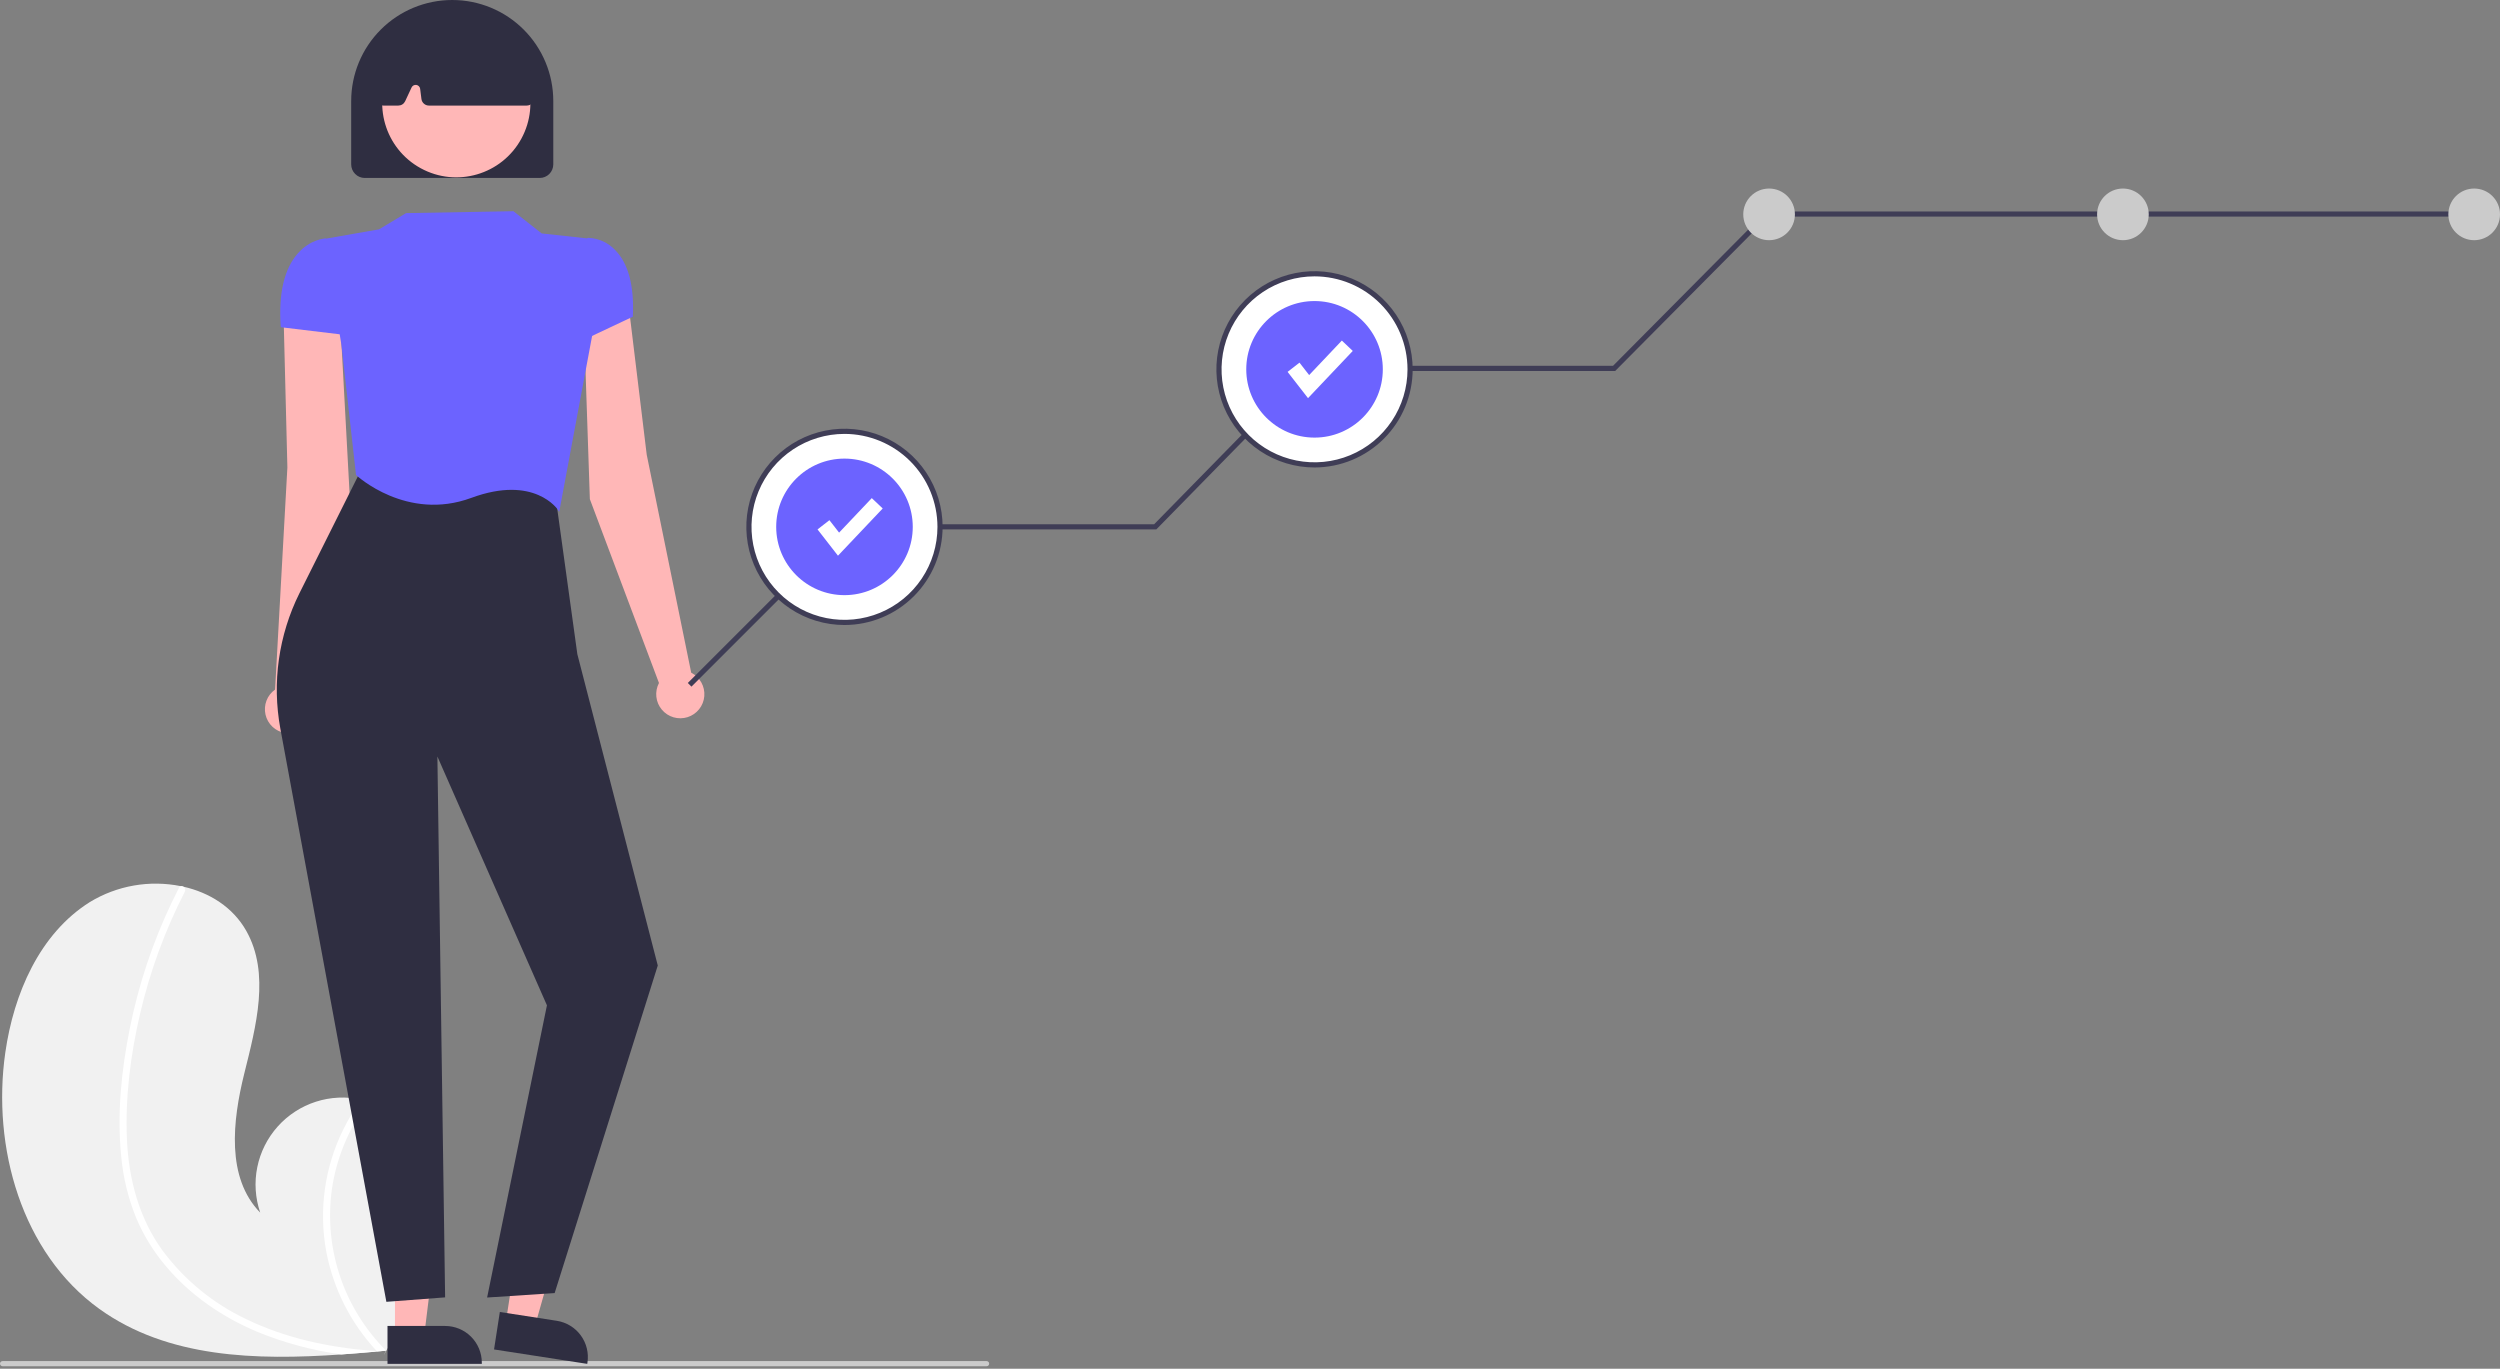 <svg width="400" height="219" viewBox="0 0 400 219" fill="none" xmlns="http://www.w3.org/2000/svg">
<rect x="0" y="0" width="400" height="219" fill="#808080" stroke="none"/>
<g clip-path="url(#clip0_79_374)">
<path d="M15.88 209.415C26.799 217.281 40.948 217.676 54.626 216.71C56.535 216.575 58.432 216.417 60.311 216.246C60.322 216.244 60.337 216.245 60.349 216.242C60.439 216.233 60.529 216.224 60.616 216.219C61.003 216.183 61.391 216.147 61.776 216.11L61.685 216.283L61.4 216.821C61.502 216.641 61.605 216.465 61.707 216.285C61.737 216.231 61.771 216.177 61.801 216.123C65.344 209.957 68.858 203.565 69.754 196.525C70.681 189.217 68.077 180.942 61.645 177.35C60.802 176.88 59.908 176.506 58.982 176.235C58.597 176.118 58.208 176.023 57.813 175.939C55.401 175.403 52.89 175.52 50.538 176.276C48.185 177.033 46.077 178.403 44.43 180.244C42.782 182.086 41.655 184.333 41.164 186.755C40.673 189.176 40.836 191.685 41.635 194.023C36.182 188.431 37.2 179.36 39.081 171.779C40.965 164.199 43.247 155.763 39.414 148.954C37.283 145.164 33.536 142.813 29.33 141.865C29.201 141.838 29.073 141.81 28.943 141.786C23.933 140.771 18.724 141.683 14.357 144.341C6.316 149.408 2.187 159.016 0.846 168.426C-1.313 183.57 3.466 200.472 15.88 209.415Z" fill="#F1F1F1"/>
<path d="M19.405 185.139C19.722 188.48 20.525 191.756 21.787 194.865C22.951 197.616 24.519 200.178 26.44 202.465C30.364 207.186 35.553 210.735 41.189 213.1C45.498 214.864 50.013 216.077 54.626 216.71C56.536 216.575 58.432 216.417 60.311 216.246C60.322 216.244 60.337 216.245 60.349 216.242C60.439 216.233 60.529 216.224 60.616 216.219C61.004 216.183 61.392 216.147 61.776 216.11L61.685 216.283L61.4 216.821C61.502 216.641 61.605 216.465 61.707 216.285C61.737 216.231 61.771 216.177 61.801 216.123C58.342 212.677 55.76 208.453 54.271 203.804C52.781 199.154 52.428 194.216 53.24 189.402C54.09 184.621 56.057 180.11 58.982 176.235C58.598 176.118 58.208 176.023 57.813 175.939C56.702 177.459 55.727 179.074 54.9 180.765C51.932 186.797 50.985 193.624 52.199 200.236C53.328 206.22 56.141 211.757 60.307 216.198C59.942 216.172 59.574 216.142 59.213 216.109C52.386 215.531 45.572 214.063 39.38 211.057C34.087 208.549 29.491 204.779 25.999 200.077C22.248 194.905 20.596 188.683 20.312 182.36C20.011 175.59 20.889 168.702 22.434 162.118C24.012 155.369 26.409 148.838 29.573 142.672C29.644 142.532 29.658 142.37 29.613 142.22C29.568 142.07 29.467 141.943 29.331 141.865C29.217 141.789 29.078 141.76 28.944 141.786C28.878 141.803 28.817 141.835 28.765 141.879C28.713 141.924 28.672 141.979 28.645 142.041C28.255 142.803 27.872 143.566 27.503 144.336C24.434 150.757 22.175 157.534 20.777 164.512C19.419 171.243 18.695 178.285 19.405 185.139Z" fill="white"/>
<path d="M157.856 218.601H0.413C0.304 218.601 0.199 218.558 0.121 218.48C0.044 218.403 0 218.298 0 218.188C0 218.078 0.044 217.973 0.121 217.896C0.199 217.818 0.304 217.775 0.413 217.775H157.856C157.965 217.775 158.07 217.818 158.148 217.896C158.225 217.973 158.269 218.078 158.269 218.188C158.269 218.298 158.225 218.403 158.148 218.48C158.07 218.558 157.965 218.601 157.856 218.601Z" fill="#CBCBCB"/>
<path d="M110.594 107.634L103.475 72.751L100.348 46.986L93.42 51.468L94.377 79.861L105.435 109.279C105.08 109.956 104.934 110.723 105.015 111.483C105.097 112.243 105.403 112.962 105.895 113.547C106.386 114.133 107.04 114.56 107.775 114.773C108.509 114.985 109.29 114.975 110.018 114.743C110.747 114.511 111.39 114.067 111.865 113.469C112.341 112.87 112.628 112.144 112.69 111.382C112.752 110.62 112.585 109.857 112.212 109.189C111.839 108.522 111.276 107.981 110.594 107.634V107.634Z" fill="#FFB7B7"/>
<path d="M44.011 110.332L45.981 74.784L45.329 48.838L54.488 52.265L56.017 80.495L49.354 111.208C49.804 111.826 50.06 112.564 50.09 113.328C50.12 114.092 49.921 114.847 49.52 115.498C49.12 116.149 48.534 116.667 47.839 116.984C47.143 117.301 46.369 117.405 45.614 117.281C44.86 117.157 44.159 116.812 43.602 116.289C43.044 115.766 42.654 115.089 42.483 114.344C42.311 113.599 42.364 112.82 42.636 112.105C42.908 111.391 43.387 110.773 44.011 110.332L44.011 110.332Z" fill="#FFB7B7"/>
<path d="M63.194 213.682L67.874 213.682L70.101 195.63L63.193 195.63L63.194 213.682Z" fill="#FFB7B7"/>
<path d="M62 212.154L71.217 212.154H71.217C72.775 212.154 74.269 212.773 75.37 213.874C76.472 214.976 77.091 216.47 77.091 218.027V218.218L62 218.219L62 212.154Z" fill="#2F2E41"/>
<path d="M80.92 211.611L85.545 212.326L90.506 194.827L83.68 193.772L80.92 211.611Z" fill="#FFB7B7"/>
<path d="M79.974 209.918L89.083 211.327L89.083 211.327C90.623 211.566 92.004 212.406 92.925 213.663C93.845 214.92 94.228 216.491 93.99 218.03L93.961 218.219L79.047 215.912L79.974 209.918Z" fill="#2F2E41"/>
<path d="M61.819 208.292L61.795 208.161L44.852 116.557C43.507 109.203 44.58 101.612 47.91 94.918L58.165 74.409L88.764 78.554L92.375 104.666L105.244 154.478L105.232 154.519L88.744 206.893L77.938 207.603L87.51 160.852L69.983 121.043L71.219 207.58L61.819 208.292Z" fill="#2F2E41"/>
<path d="M89.476 81.896L89.274 81.58C89.238 81.523 85.521 75.923 75.407 79.662C65.081 83.479 57.081 76.106 57.001 76.031L56.962 75.994L54.623 55.152L51.863 38.233L60.65 36.691L64.97 34.099L82.148 33.793L86.669 37.349L94.091 38.158L94.77 53.574L94.767 53.591L89.476 81.896Z" fill="#6C63FF"/>
<path d="M91.938 55.065V41.865L94.025 38.056L94.11 38.053C95.753 38.114 97.306 38.82 98.433 40.017C100.532 42.15 101.483 45.704 101.259 50.579L101.255 50.668L91.938 55.065Z" fill="#6C63FF"/>
<path d="M55.56 53.631L44.923 52.354L44.915 52.231C44.552 46.927 45.478 42.989 47.666 40.528C49.653 38.295 51.929 38.159 52.026 38.155L52.087 38.152L54.967 40.77L55.56 53.631Z" fill="#6C63FF"/>
<path d="M86.354 28.474H58.362C57.786 28.474 57.234 28.245 56.827 27.837C56.42 27.43 56.191 26.878 56.19 26.302V16.168C56.19 11.88 57.894 7.767 60.926 4.735C63.958 1.703 68.07 0 72.358 0C76.646 0 80.758 1.703 83.79 4.735C86.822 7.767 88.526 11.88 88.526 16.168V26.302C88.525 26.878 88.296 27.43 87.889 27.837C87.482 28.245 86.93 28.474 86.354 28.474Z" fill="#2F2E41"/>
<path d="M83.409 22.207C86.549 16.462 84.438 9.26 78.694 6.12C72.949 2.98 65.747 5.091 62.607 10.835C59.467 16.58 61.578 23.782 67.322 26.922C73.067 30.062 80.269 27.951 83.409 22.207Z" fill="#FFB7B7"/>
<path d="M84.275 16.892H68.625C68.331 16.891 68.047 16.784 67.827 16.589C67.607 16.394 67.465 16.126 67.428 15.834L67.225 14.214C67.206 14.058 67.136 13.912 67.027 13.8C66.918 13.687 66.775 13.613 66.62 13.588C66.464 13.564 66.305 13.59 66.167 13.664C66.028 13.738 65.917 13.855 65.851 13.997L64.825 16.195C64.727 16.403 64.573 16.579 64.379 16.702C64.186 16.825 63.961 16.891 63.732 16.892H61.355C61.186 16.892 61.02 16.856 60.866 16.788C60.712 16.72 60.575 16.621 60.462 16.497C60.349 16.372 60.263 16.225 60.21 16.066C60.157 15.906 60.137 15.737 60.154 15.57L61.091 5.78C61.111 5.57 61.185 5.369 61.306 5.197C61.427 5.025 61.59 4.887 61.78 4.797C68.947 1.451 76.215 1.455 83.382 4.81C83.564 4.895 83.722 5.025 83.841 5.186C83.96 5.348 84.037 5.537 84.065 5.736L85.469 15.513C85.494 15.685 85.481 15.859 85.432 16.025C85.384 16.191 85.3 16.345 85.187 16.475C85.073 16.606 84.933 16.711 84.776 16.783C84.619 16.854 84.448 16.892 84.275 16.892L84.275 16.892Z" fill="#2F2E41"/>
<path d="M110.631 109.862L110.046 109.278L135.445 83.879H184.664L209.498 58.533H258.081L282.593 33.831H396.694V34.658H282.937L258.425 59.36H209.845L185.011 84.706H135.787L110.631 109.862Z" fill="#3F3D56"/>
<path d="M210.325 74.382C218.77 74.382 225.615 67.537 225.615 59.093C225.615 50.648 218.77 43.803 210.325 43.803C201.881 43.803 195.036 50.648 195.036 59.093C195.036 67.537 201.881 74.382 210.325 74.382Z" fill="white"/>
<path d="M283.055 38.431C285.337 38.431 287.187 36.581 287.187 34.298C287.187 32.016 285.337 30.166 283.055 30.166C280.772 30.166 278.922 32.016 278.922 34.298C278.922 36.581 280.772 38.431 283.055 38.431Z" fill="#CBCBCB"/>
<path d="M395.868 38.431C398.15 38.431 400 36.581 400 34.298C400 32.016 398.15 30.166 395.868 30.166C393.585 30.166 391.735 32.016 391.735 34.298C391.735 36.581 393.585 38.431 395.868 38.431Z" fill="#CBCBCB"/>
<path d="M339.668 38.431C341.95 38.431 343.8 36.581 343.8 34.298C343.8 32.016 341.95 30.166 339.668 30.166C337.385 30.166 335.535 32.016 335.535 34.298C335.535 36.581 337.385 38.431 339.668 38.431Z" fill="#CBCBCB"/>
<path d="M210.325 74.796C207.219 74.796 204.183 73.875 201.601 72.149C199.019 70.424 197.006 67.971 195.817 65.102C194.629 62.233 194.318 59.075 194.924 56.029C195.53 52.983 197.025 50.185 199.221 47.989C201.417 45.793 204.215 44.297 207.262 43.691C210.308 43.086 213.465 43.397 216.334 44.585C219.204 45.773 221.656 47.786 223.382 50.368C225.107 52.951 226.028 55.987 226.028 59.093C226.023 63.256 224.367 67.247 221.423 70.191C218.48 73.135 214.488 74.791 210.325 74.796ZM210.325 44.216C207.383 44.216 204.507 45.089 202.06 46.723C199.614 48.358 197.707 50.681 196.581 53.4C195.455 56.118 195.16 59.109 195.734 61.995C196.308 64.881 197.725 67.531 199.806 69.612C201.886 71.692 204.537 73.109 207.423 73.683C210.308 74.257 213.3 73.963 216.018 72.837C218.736 71.711 221.06 69.804 222.694 67.358C224.329 64.911 225.201 62.035 225.201 59.093C225.197 55.148 223.628 51.367 220.839 48.578C218.05 45.789 214.269 44.221 210.325 44.216Z" fill="#3F3D56"/>
<path d="M210.325 70.017C216.359 70.017 221.25 65.126 221.25 59.093C221.25 53.059 216.359 48.168 210.325 48.168C204.292 48.168 199.401 53.059 199.401 59.093C199.401 65.126 204.292 70.017 210.325 70.017Z" fill="#6C63FF"/>
<path d="M209.284 63.704L206.015 59.5L207.916 58.021L209.464 60.012L214.694 54.49L216.443 56.148L209.284 63.704Z" fill="white"/>
<path d="M135.116 99.59C143.561 99.59 150.406 92.744 150.406 84.3C150.406 75.856 143.561 69.01 135.116 69.01C126.672 69.01 119.827 75.856 119.827 84.3C119.827 92.744 126.672 99.59 135.116 99.59Z" fill="white"/>
<path d="M135.117 100.003C132.011 100.003 128.975 99.082 126.392 97.356C123.81 95.631 121.797 93.178 120.609 90.309C119.42 87.44 119.109 84.282 119.715 81.236C120.321 78.19 121.817 75.392 124.013 73.196C126.209 71 129.007 69.505 132.053 68.899C135.099 68.293 138.256 68.604 141.126 69.792C143.995 70.981 146.448 72.993 148.173 75.576C149.898 78.158 150.819 81.194 150.819 84.3C150.815 88.463 149.159 92.454 146.215 95.398C143.271 98.342 139.28 99.998 135.117 100.003ZM135.117 69.424C132.174 69.424 129.298 70.296 126.852 71.931C124.405 73.565 122.498 75.889 121.372 78.607C120.246 81.325 119.952 84.316 120.526 87.202C121.1 90.088 122.517 92.739 124.597 94.819C126.678 96.9 129.329 98.317 132.214 98.891C135.1 99.465 138.091 99.17 140.809 98.044C143.528 96.918 145.851 95.011 147.486 92.565C149.12 90.118 149.993 87.242 149.993 84.3C149.989 80.356 148.42 76.575 145.631 73.786C142.842 70.997 139.061 69.428 135.117 69.424Z" fill="#3F3D56"/>
<path d="M135.116 95.224C141.15 95.224 146.041 90.333 146.041 84.3C146.041 78.266 141.15 73.376 135.116 73.376C129.083 73.376 124.192 78.266 124.192 84.3C124.192 90.333 129.083 95.224 135.116 95.224Z" fill="#6C63FF"/>
<path d="M134.075 88.912L130.806 84.707L132.707 83.228L134.255 85.219L139.485 79.698L141.234 81.355L134.075 88.912Z" fill="white"/>
</g>
<defs>
<clipPath id="clip0_79_374">
<rect width="400" height="218.601" fill="white"/>
</clipPath>
</defs>
</svg>
